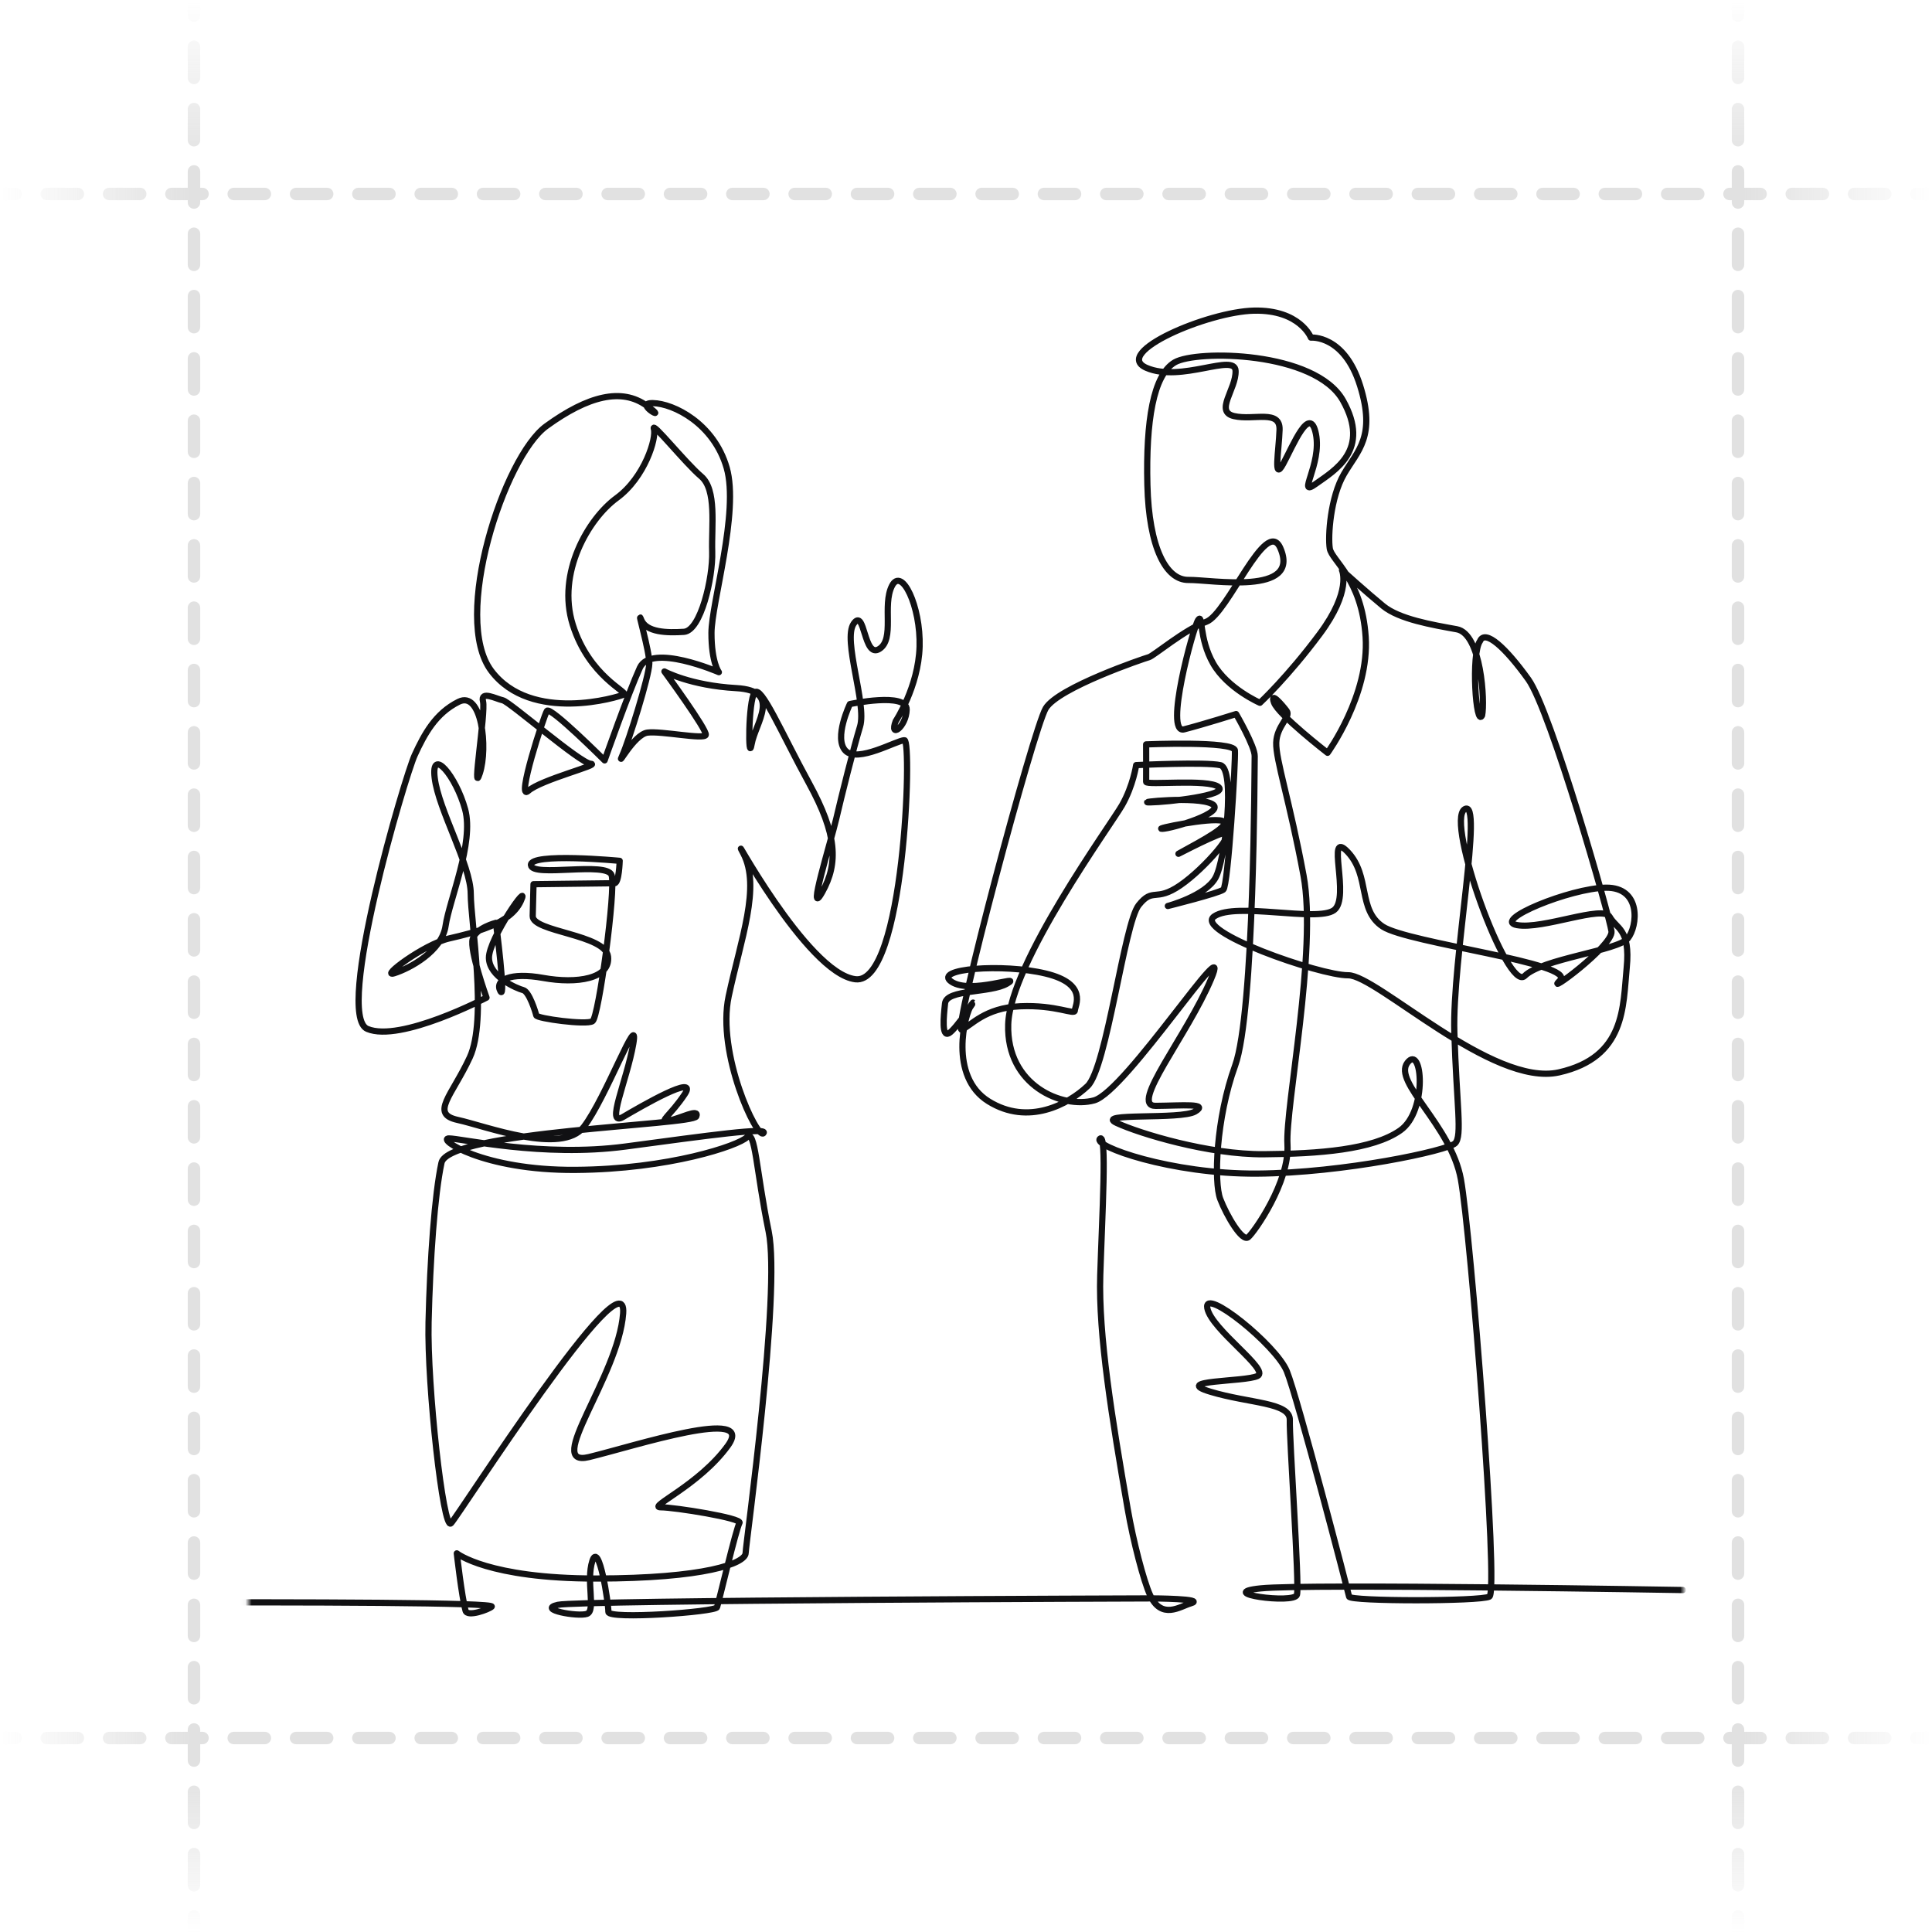 <svg width="311" height="311" viewBox="0 0 311 311" fill="none" xmlns="http://www.w3.org/2000/svg">
<g opacity="0.5">
<path d="M30.225 2.508C30.225 3.06 30.673 3.508 31.225 3.508C31.777 3.508 32.225 3.06 32.225 2.508H30.225ZM32.225 7.524C32.225 6.972 31.777 6.524 31.225 6.524C30.673 6.524 30.225 6.972 30.225 7.524H32.225ZM30.225 12.54C30.225 13.093 30.673 13.54 31.225 13.54C31.777 13.54 32.225 13.093 32.225 12.54H30.225ZM32.225 17.556C32.225 17.004 31.777 16.556 31.225 16.556C30.673 16.556 30.225 17.004 30.225 17.556H32.225ZM30.225 22.573C30.225 23.125 30.673 23.573 31.225 23.573C31.777 23.573 32.225 23.125 32.225 22.573H30.225ZM32.225 27.589C32.225 27.036 31.777 26.589 31.225 26.589C30.673 26.589 30.225 27.036 30.225 27.589H32.225ZM30.225 32.605C30.225 33.157 30.673 33.605 31.225 33.605C31.777 33.605 32.225 33.157 32.225 32.605H30.225ZM32.225 37.621C32.225 37.069 31.777 36.621 31.225 36.621C30.673 36.621 30.225 37.069 30.225 37.621H32.225ZM30.225 42.637C30.225 43.189 30.673 43.637 31.225 43.637C31.777 43.637 32.225 43.189 32.225 42.637H30.225ZM32.225 47.653C32.225 47.101 31.777 46.653 31.225 46.653C30.673 46.653 30.225 47.101 30.225 47.653H32.225ZM30.225 52.669C30.225 53.222 30.673 53.669 31.225 53.669C31.777 53.669 32.225 53.222 32.225 52.669H30.225ZM32.225 57.685C32.225 57.133 31.777 56.685 31.225 56.685C30.673 56.685 30.225 57.133 30.225 57.685H32.225ZM30.225 62.702C30.225 63.254 30.673 63.702 31.225 63.702C31.777 63.702 32.225 63.254 32.225 62.702H30.225ZM32.225 67.718C32.225 67.165 31.777 66.718 31.225 66.718C30.673 66.718 30.225 67.165 30.225 67.718H32.225ZM30.225 72.734C30.225 73.286 30.673 73.734 31.225 73.734C31.777 73.734 32.225 73.286 32.225 72.734H30.225ZM32.225 77.75C32.225 77.198 31.777 76.75 31.225 76.75C30.673 76.75 30.225 77.198 30.225 77.75H32.225ZM30.225 82.766C30.225 83.318 30.673 83.766 31.225 83.766C31.777 83.766 32.225 83.318 32.225 82.766H30.225ZM32.225 87.782C32.225 87.23 31.777 86.782 31.225 86.782C30.673 86.782 30.225 87.23 30.225 87.782H32.225ZM30.225 92.798C30.225 93.351 30.673 93.798 31.225 93.798C31.777 93.798 32.225 93.351 32.225 92.798H30.225ZM32.225 97.814C32.225 97.262 31.777 96.814 31.225 96.814C30.673 96.814 30.225 97.262 30.225 97.814H32.225ZM30.225 102.831C30.225 103.383 30.673 103.831 31.225 103.831C31.777 103.831 32.225 103.383 32.225 102.831H30.225ZM32.225 107.847C32.225 107.294 31.777 106.847 31.225 106.847C30.673 106.847 30.225 107.294 30.225 107.847H32.225ZM30.225 112.863C30.225 113.415 30.673 113.863 31.225 113.863C31.777 113.863 32.225 113.415 32.225 112.863H30.225ZM32.225 117.879C32.225 117.327 31.777 116.879 31.225 116.879C30.673 116.879 30.225 117.327 30.225 117.879H32.225ZM30.225 122.895C30.225 123.447 30.673 123.895 31.225 123.895C31.777 123.895 32.225 123.447 32.225 122.895H30.225ZM32.225 127.911C32.225 127.359 31.777 126.911 31.225 126.911C30.673 126.911 30.225 127.359 30.225 127.911H32.225ZM30.225 132.927C30.225 133.48 30.673 133.927 31.225 133.927C31.777 133.927 32.225 133.48 32.225 132.927H30.225ZM32.225 137.944C32.225 137.391 31.777 136.944 31.225 136.944C30.673 136.944 30.225 137.391 30.225 137.944H32.225ZM30.225 142.96C30.225 143.512 30.673 143.96 31.225 143.96C31.777 143.96 32.225 143.512 32.225 142.96H30.225ZM32.225 147.976C32.225 147.424 31.777 146.976 31.225 146.976C30.673 146.976 30.225 147.424 30.225 147.976H32.225ZM30.225 152.992C30.225 153.544 30.673 153.992 31.225 153.992C31.777 153.992 32.225 153.544 32.225 152.992H30.225ZM32.225 158.008C32.225 157.456 31.777 157.008 31.225 157.008C30.673 157.008 30.225 157.456 30.225 158.008H32.225ZM30.225 163.024C30.225 163.576 30.673 164.024 31.225 164.024C31.777 164.024 32.225 163.576 32.225 163.024H30.225ZM32.225 168.04C32.225 167.488 31.777 167.04 31.225 167.04C30.673 167.04 30.225 167.488 30.225 168.04H32.225ZM30.225 173.056C30.225 173.609 30.673 174.056 31.225 174.056C31.777 174.056 32.225 173.609 32.225 173.056H30.225ZM32.225 178.073C32.225 177.52 31.777 177.073 31.225 177.073C30.673 177.073 30.225 177.52 30.225 178.073H32.225ZM30.225 183.089C30.225 183.641 30.673 184.089 31.225 184.089C31.777 184.089 32.225 183.641 32.225 183.089H30.225ZM32.225 188.105C32.225 187.553 31.777 187.105 31.225 187.105C30.673 187.105 30.225 187.553 30.225 188.105H32.225ZM30.225 193.121C30.225 193.673 30.673 194.121 31.225 194.121C31.777 194.121 32.225 193.673 32.225 193.121H30.225ZM32.225 198.137C32.225 197.585 31.777 197.137 31.225 197.137C30.673 197.137 30.225 197.585 30.225 198.137H32.225ZM30.225 203.153C30.225 203.706 30.673 204.153 31.225 204.153C31.777 204.153 32.225 203.706 32.225 203.153H30.225ZM32.225 208.169C32.225 207.617 31.777 207.169 31.225 207.169C30.673 207.169 30.225 207.617 30.225 208.169H32.225ZM30.225 213.185C30.225 213.738 30.673 214.185 31.225 214.185C31.777 214.185 32.225 213.738 32.225 213.185H30.225ZM32.225 218.202C32.225 217.649 31.777 217.202 31.225 217.202C30.673 217.202 30.225 217.649 30.225 218.202H32.225ZM30.225 223.218C30.225 223.77 30.673 224.218 31.225 224.218C31.777 224.218 32.225 223.77 32.225 223.218H30.225ZM32.225 228.234C32.225 227.682 31.777 227.234 31.225 227.234C30.673 227.234 30.225 227.682 30.225 228.234H32.225ZM30.225 233.25C30.225 233.802 30.673 234.25 31.225 234.25C31.777 234.25 32.225 233.802 32.225 233.25H30.225ZM32.225 238.266C32.225 237.714 31.777 237.266 31.225 237.266C30.673 237.266 30.225 237.714 30.225 238.266H32.225ZM30.225 243.282C30.225 243.835 30.673 244.282 31.225 244.282C31.777 244.282 32.225 243.835 32.225 243.282H30.225ZM32.225 248.298C32.225 247.746 31.777 247.298 31.225 247.298C30.673 247.298 30.225 247.746 30.225 248.298H32.225ZM30.225 253.314C30.225 253.867 30.673 254.314 31.225 254.314C31.777 254.314 32.225 253.867 32.225 253.314H30.225ZM32.225 258.331C32.225 257.778 31.777 257.331 31.225 257.331C30.673 257.331 30.225 257.778 30.225 258.331H32.225ZM30.225 263.347C30.225 263.899 30.673 264.347 31.225 264.347C31.777 264.347 32.225 263.899 32.225 263.347H30.225ZM32.225 268.363C32.225 267.811 31.777 267.363 31.225 267.363C30.673 267.363 30.225 267.811 30.225 268.363H32.225ZM30.225 273.379C30.225 273.931 30.673 274.379 31.225 274.379C31.777 274.379 32.225 273.931 32.225 273.379H30.225ZM32.225 278.395C32.225 277.843 31.777 277.395 31.225 277.395C30.673 277.395 30.225 277.843 30.225 278.395H32.225ZM30.225 283.411C30.225 283.964 30.673 284.411 31.225 284.411C31.777 284.411 32.225 283.964 32.225 283.411H30.225ZM32.225 288.427C32.225 287.875 31.777 287.427 31.225 287.427C30.673 287.427 30.225 287.875 30.225 288.427H32.225ZM30.225 293.444C30.225 293.996 30.673 294.444 31.225 294.444C31.777 294.444 32.225 293.996 32.225 293.444H30.225ZM32.225 298.46C32.225 297.908 31.777 297.46 31.225 297.46C30.673 297.46 30.225 297.908 30.225 298.46H32.225ZM30.225 303.476C30.225 304.028 30.673 304.476 31.225 304.476C31.777 304.476 32.225 304.028 32.225 303.476H30.225ZM32.225 308.492C32.225 307.94 31.777 307.492 31.225 307.492C30.673 307.492 30.225 307.94 30.225 308.492H32.225ZM278.775 2.508C278.775 3.06 279.223 3.508 279.775 3.508C280.328 3.508 280.775 3.06 280.775 2.508H278.775ZM280.775 7.524C280.775 6.972 280.328 6.524 279.775 6.524C279.223 6.524 278.775 6.972 278.775 7.524H280.775ZM278.775 12.54C278.775 13.093 279.223 13.54 279.775 13.54C280.328 13.54 280.775 13.093 280.775 12.54H278.775ZM280.775 17.556C280.775 17.004 280.328 16.556 279.775 16.556C279.223 16.556 278.775 17.004 278.775 17.556H280.775ZM278.775 22.573C278.775 23.125 279.223 23.573 279.775 23.573C280.328 23.573 280.775 23.125 280.775 22.573H278.775ZM280.775 27.589C280.775 27.036 280.328 26.589 279.775 26.589C279.223 26.589 278.775 27.036 278.775 27.589H280.775ZM278.775 32.605C278.775 33.157 279.223 33.605 279.775 33.605C280.328 33.605 280.775 33.157 280.775 32.605H278.775ZM280.775 37.621C280.775 37.069 280.328 36.621 279.775 36.621C279.223 36.621 278.775 37.069 278.775 37.621H280.775ZM278.775 42.637C278.775 43.189 279.223 43.637 279.775 43.637C280.328 43.637 280.775 43.189 280.775 42.637H278.775ZM280.775 47.653C280.775 47.101 280.328 46.653 279.775 46.653C279.223 46.653 278.775 47.101 278.775 47.653H280.775ZM278.775 52.669C278.775 53.222 279.223 53.669 279.775 53.669C280.328 53.669 280.775 53.222 280.775 52.669H278.775ZM280.775 57.685C280.775 57.133 280.328 56.685 279.775 56.685C279.223 56.685 278.775 57.133 278.775 57.685H280.775ZM278.775 62.702C278.775 63.254 279.223 63.702 279.775 63.702C280.328 63.702 280.775 63.254 280.775 62.702H278.775ZM280.775 67.718C280.775 67.165 280.328 66.718 279.775 66.718C279.223 66.718 278.775 67.165 278.775 67.718H280.775ZM278.775 72.734C278.775 73.286 279.223 73.734 279.775 73.734C280.328 73.734 280.775 73.286 280.775 72.734H278.775ZM280.775 77.75C280.775 77.198 280.328 76.75 279.775 76.75C279.223 76.75 278.775 77.198 278.775 77.75H280.775ZM278.775 82.766C278.775 83.318 279.223 83.766 279.775 83.766C280.328 83.766 280.775 83.318 280.775 82.766H278.775ZM280.775 87.782C280.775 87.23 280.328 86.782 279.775 86.782C279.223 86.782 278.775 87.23 278.775 87.782H280.775ZM278.775 92.798C278.775 93.351 279.223 93.798 279.775 93.798C280.328 93.798 280.775 93.351 280.775 92.798H278.775ZM280.775 97.814C280.775 97.262 280.328 96.814 279.775 96.814C279.223 96.814 278.775 97.262 278.775 97.814H280.775ZM278.775 102.831C278.775 103.383 279.223 103.831 279.775 103.831C280.328 103.831 280.775 103.383 280.775 102.831H278.775ZM280.775 107.847C280.775 107.294 280.328 106.847 279.775 106.847C279.223 106.847 278.775 107.294 278.775 107.847H280.775ZM278.775 112.863C278.775 113.415 279.223 113.863 279.775 113.863C280.328 113.863 280.775 113.415 280.775 112.863H278.775ZM280.775 117.879C280.775 117.327 280.328 116.879 279.775 116.879C279.223 116.879 278.775 117.327 278.775 117.879H280.775ZM278.775 122.895C278.775 123.447 279.223 123.895 279.775 123.895C280.328 123.895 280.775 123.447 280.775 122.895H278.775ZM280.775 127.911C280.775 127.359 280.328 126.911 279.775 126.911C279.223 126.911 278.775 127.359 278.775 127.911H280.775ZM278.775 132.927C278.775 133.48 279.223 133.927 279.775 133.927C280.328 133.927 280.775 133.48 280.775 132.927H278.775ZM280.775 137.944C280.775 137.391 280.328 136.944 279.775 136.944C279.223 136.944 278.775 137.391 278.775 137.944H280.775ZM278.775 142.96C278.775 143.512 279.223 143.96 279.775 143.96C280.328 143.96 280.775 143.512 280.775 142.96H278.775ZM280.775 147.976C280.775 147.424 280.328 146.976 279.775 146.976C279.223 146.976 278.775 147.424 278.775 147.976H280.775ZM278.775 152.992C278.775 153.544 279.223 153.992 279.775 153.992C280.328 153.992 280.775 153.544 280.775 152.992H278.775ZM280.775 158.008C280.775 157.456 280.328 157.008 279.775 157.008C279.223 157.008 278.775 157.456 278.775 158.008H280.775ZM278.775 163.024C278.775 163.576 279.223 164.024 279.775 164.024C280.328 164.024 280.775 163.576 280.775 163.024H278.775ZM280.775 168.04C280.775 167.488 280.328 167.04 279.775 167.04C279.223 167.04 278.775 167.488 278.775 168.04H280.775ZM278.775 173.056C278.775 173.609 279.223 174.056 279.775 174.056C280.328 174.056 280.775 173.609 280.775 173.056H278.775ZM280.775 178.073C280.775 177.52 280.328 177.073 279.775 177.073C279.223 177.073 278.775 177.52 278.775 178.073H280.775ZM278.775 183.089C278.775 183.641 279.223 184.089 279.775 184.089C280.328 184.089 280.775 183.641 280.775 183.089H278.775ZM280.775 188.105C280.775 187.553 280.328 187.105 279.775 187.105C279.223 187.105 278.775 187.553 278.775 188.105H280.775ZM278.775 193.121C278.775 193.673 279.223 194.121 279.775 194.121C280.328 194.121 280.775 193.673 280.775 193.121H278.775ZM280.775 198.137C280.775 197.585 280.328 197.137 279.775 197.137C279.223 197.137 278.775 197.585 278.775 198.137H280.775ZM278.775 203.153C278.775 203.706 279.223 204.153 279.775 204.153C280.328 204.153 280.775 203.706 280.775 203.153H278.775ZM280.775 208.169C280.775 207.617 280.328 207.169 279.775 207.169C279.223 207.169 278.775 207.617 278.775 208.169H280.775ZM278.775 213.185C278.775 213.738 279.223 214.185 279.775 214.185C280.328 214.185 280.775 213.738 280.775 213.185H278.775ZM280.775 218.202C280.775 217.649 280.328 217.202 279.775 217.202C279.223 217.202 278.775 217.649 278.775 218.202H280.775ZM278.775 223.218C278.775 223.77 279.223 224.218 279.775 224.218C280.328 224.218 280.775 223.77 280.775 223.218H278.775ZM280.775 228.234C280.775 227.682 280.328 227.234 279.775 227.234C279.223 227.234 278.775 227.682 278.775 228.234H280.775ZM278.775 233.25C278.775 233.802 279.223 234.25 279.775 234.25C280.328 234.25 280.775 233.802 280.775 233.25H278.775ZM280.775 238.266C280.775 237.714 280.328 237.266 279.775 237.266C279.223 237.266 278.775 237.714 278.775 238.266H280.775ZM278.775 243.282C278.775 243.835 279.223 244.282 279.775 244.282C280.328 244.282 280.775 243.835 280.775 243.282H278.775ZM280.775 248.298C280.775 247.746 280.328 247.298 279.775 247.298C279.223 247.298 278.775 247.746 278.775 248.298H280.775ZM278.775 253.314C278.775 253.867 279.223 254.314 279.775 254.314C280.328 254.314 280.775 253.867 280.775 253.314H278.775ZM280.775 258.331C280.775 257.778 280.328 257.331 279.775 257.331C279.223 257.331 278.775 257.778 278.775 258.331H280.775ZM278.775 263.347C278.775 263.899 279.223 264.347 279.775 264.347C280.328 264.347 280.775 263.899 280.775 263.347H278.775ZM280.775 268.363C280.775 267.811 280.328 267.363 279.775 267.363C279.223 267.363 278.775 267.811 278.775 268.363H280.775ZM278.775 273.379C278.775 273.931 279.223 274.379 279.775 274.379C280.328 274.379 280.775 273.931 280.775 273.379H278.775ZM280.775 278.395C280.775 277.843 280.328 277.395 279.775 277.395C279.223 277.395 278.775 277.843 278.775 278.395H280.775ZM278.775 283.411C278.775 283.964 279.223 284.411 279.775 284.411C280.328 284.411 280.775 283.964 280.775 283.411H278.775ZM280.775 288.427C280.775 287.875 280.328 287.427 279.775 287.427C279.223 287.427 278.775 287.875 278.775 288.427H280.775ZM278.775 293.444C278.775 293.996 279.223 294.444 279.775 294.444C280.328 294.444 280.775 293.996 280.775 293.444H278.775ZM280.775 298.46C280.775 297.908 280.328 297.46 279.775 297.46C279.223 297.46 278.775 297.908 278.775 298.46H280.775ZM278.775 303.476C278.775 304.028 279.223 304.476 279.775 304.476C280.328 304.476 280.775 304.028 280.775 303.476H278.775ZM280.775 308.492C280.775 307.94 280.328 307.492 279.775 307.492C279.223 307.492 278.775 307.94 278.775 308.492H280.775ZM30.225 0V2.508H32.225V0H30.225ZM30.225 7.524V12.54H32.225V7.524H30.225ZM30.225 17.556V22.573H32.225V17.556H30.225ZM30.225 27.589V32.605H32.225V27.589H30.225ZM30.225 37.621V42.637H32.225V37.621H30.225ZM30.225 47.653V52.669H32.225V47.653H30.225ZM30.225 57.685V62.702H32.225V57.685H30.225ZM30.225 67.718V72.734H32.225V67.718H30.225ZM30.225 77.75V82.766H32.225V77.75H30.225ZM30.225 87.782V92.798H32.225V87.782H30.225ZM30.225 97.814V102.831H32.225V97.814H30.225ZM30.225 107.847V112.863H32.225V107.847H30.225ZM30.225 117.879V122.895H32.225V117.879H30.225ZM30.225 127.911V132.927H32.225V127.911H30.225ZM30.225 137.944V142.96H32.225V137.944H30.225ZM30.225 147.976V152.992H32.225V147.976H30.225ZM30.225 158.008V163.024H32.225V158.008H30.225ZM30.225 168.04V173.056H32.225V168.04H30.225ZM30.225 178.073V183.089H32.225V178.073H30.225ZM30.225 188.105V193.121H32.225V188.105H30.225ZM30.225 198.137V203.153H32.225V198.137H30.225ZM30.225 208.169V213.185H32.225V208.169H30.225ZM30.225 218.202V223.218H32.225V218.202H30.225ZM30.225 228.234V233.25H32.225V228.234H30.225ZM30.225 238.266V243.282H32.225V238.266H30.225ZM30.225 248.298V253.314H32.225V248.298H30.225ZM30.225 258.331V263.347H32.225V258.331H30.225ZM30.225 268.363V273.379H32.225V268.363H30.225ZM30.225 278.395V283.411H32.225V278.395H30.225ZM30.225 288.427V293.444H32.225V288.427H30.225ZM30.225 298.46V303.476H32.225V298.46H30.225ZM30.225 308.492V311H32.225V308.492H30.225ZM278.775 0V2.508H280.775V0H278.775ZM278.775 7.524V12.54H280.775V7.524H278.775ZM278.775 17.556V22.573H280.775V17.556H278.775ZM278.775 27.589V32.605H280.775V27.589H278.775ZM278.775 37.621V42.637H280.775V37.621H278.775ZM278.775 47.653V52.669H280.775V47.653H278.775ZM278.775 57.685V62.702H280.775V57.685H278.775ZM278.775 67.718V72.734H280.775V67.718H278.775ZM278.775 77.75V82.766H280.775V77.75H278.775ZM278.775 87.782V92.798H280.775V87.782H278.775ZM278.775 97.814V102.831H280.775V97.814H278.775ZM278.775 107.847V112.863H280.775V107.847H278.775ZM278.775 117.879V122.895H280.775V117.879H278.775ZM278.775 127.911V132.927H280.775V127.911H278.775ZM278.775 137.944V142.96H280.775V137.944H278.775ZM278.775 147.976V152.992H280.775V147.976H278.775ZM278.775 158.008V163.024H280.775V158.008H278.775ZM278.775 168.04V173.056H280.775V168.04H278.775ZM278.775 178.073V183.089H280.775V178.073H278.775ZM278.775 188.105V193.121H280.775V188.105H278.775ZM278.775 198.137V203.153H280.775V198.137H278.775ZM278.775 208.169V213.185H280.775V208.169H278.775ZM278.775 218.202V223.218H280.775V218.202H278.775ZM278.775 228.234V233.25H280.775V228.234H278.775ZM278.775 238.266V243.282H280.775V238.266H278.775ZM278.775 248.298V253.314H280.775V248.298H278.775ZM278.775 258.331V263.347H280.775V258.331H278.775ZM278.775 268.363V273.379H280.775V268.363H278.775ZM278.775 278.395V283.411H280.775V278.395H278.775ZM278.775 288.427V293.444H280.775V288.427H278.775ZM278.775 298.46V303.476H280.775V298.46H278.775ZM278.775 308.492V311H280.775V308.492H278.775Z" fill="url(#paint0_linear_131_8525)"/>
<path d="M308.492 30.225C307.94 30.225 307.492 30.673 307.492 31.225C307.492 31.777 307.94 32.225 308.492 32.225L308.492 30.225ZM303.476 32.225C304.028 32.225 304.476 31.777 304.476 31.225C304.476 30.673 304.028 30.225 303.476 30.225L303.476 32.225ZM298.46 30.225C297.907 30.225 297.46 30.673 297.46 31.225C297.46 31.777 297.907 32.225 298.46 32.225L298.46 30.225ZM293.444 32.225C293.996 32.225 294.444 31.777 294.444 31.225C294.444 30.673 293.996 30.225 293.444 30.225L293.444 32.225ZM288.427 30.225C287.875 30.225 287.427 30.673 287.427 31.225C287.427 31.777 287.875 32.225 288.427 32.225L288.427 30.225ZM283.411 32.225C283.964 32.225 284.411 31.777 284.411 31.225C284.411 30.673 283.964 30.225 283.411 30.225L283.411 32.225ZM278.395 30.225C277.843 30.225 277.395 30.673 277.395 31.225C277.395 31.777 277.843 32.225 278.395 32.225L278.395 30.225ZM273.379 32.225C273.931 32.225 274.379 31.777 274.379 31.225C274.379 30.673 273.931 30.225 273.379 30.225L273.379 32.225ZM268.363 30.225C267.811 30.225 267.363 30.673 267.363 31.225C267.363 31.777 267.811 32.225 268.363 32.225L268.363 30.225ZM263.347 32.225C263.899 32.225 264.347 31.777 264.347 31.225C264.347 30.673 263.899 30.225 263.347 30.225L263.347 32.225ZM258.331 30.225C257.778 30.225 257.331 30.673 257.331 31.225C257.331 31.777 257.778 32.225 258.331 32.225L258.331 30.225ZM253.315 32.225C253.867 32.225 254.315 31.777 254.315 31.225C254.315 30.673 253.867 30.225 253.315 30.225L253.315 32.225ZM248.298 30.225C247.746 30.225 247.298 30.673 247.298 31.225C247.298 31.777 247.746 32.225 248.298 32.225L248.298 30.225ZM243.282 32.225C243.835 32.225 244.282 31.777 244.282 31.225C244.282 30.673 243.835 30.225 243.282 30.225L243.282 32.225ZM238.266 30.225C237.714 30.225 237.266 30.673 237.266 31.225C237.266 31.777 237.714 32.225 238.266 32.225L238.266 30.225ZM233.25 32.225C233.802 32.225 234.25 31.777 234.25 31.225C234.25 30.673 233.802 30.225 233.25 30.225L233.25 32.225ZM228.234 30.225C227.682 30.225 227.234 30.673 227.234 31.225C227.234 31.777 227.682 32.225 228.234 32.225L228.234 30.225ZM223.218 32.225C223.77 32.225 224.218 31.777 224.218 31.225C224.218 30.673 223.77 30.225 223.218 30.225L223.218 32.225ZM218.202 30.225C217.649 30.225 217.202 30.673 217.202 31.225C217.202 31.777 217.649 32.225 218.202 32.225L218.202 30.225ZM213.185 32.225C213.738 32.225 214.185 31.777 214.185 31.225C214.185 30.673 213.738 30.225 213.185 30.225L213.185 32.225ZM208.169 30.225C207.617 30.225 207.169 30.673 207.169 31.225C207.169 31.777 207.617 32.225 208.169 32.225L208.169 30.225ZM203.153 32.225C203.706 32.225 204.153 31.777 204.153 31.225C204.153 30.673 203.706 30.225 203.153 30.225L203.153 32.225ZM198.137 30.225C197.585 30.225 197.137 30.673 197.137 31.225C197.137 31.777 197.585 32.225 198.137 32.225L198.137 30.225ZM193.121 32.225C193.673 32.225 194.121 31.777 194.121 31.225C194.121 30.673 193.673 30.225 193.121 30.225L193.121 32.225ZM188.105 30.225C187.553 30.225 187.105 30.673 187.105 31.225C187.105 31.777 187.553 32.225 188.105 32.225L188.105 30.225ZM183.089 32.225C183.641 32.225 184.089 31.777 184.089 31.225C184.089 30.673 183.641 30.225 183.089 30.225L183.089 32.225ZM178.073 30.225C177.52 30.225 177.073 30.673 177.073 31.225C177.073 31.777 177.52 32.225 178.073 32.225L178.073 30.225ZM173.056 32.225C173.609 32.225 174.056 31.777 174.056 31.225C174.056 30.673 173.609 30.225 173.056 30.225L173.056 32.225ZM168.04 30.225C167.488 30.225 167.04 30.673 167.04 31.225C167.04 31.777 167.488 32.225 168.04 32.225L168.04 30.225ZM163.024 32.225C163.577 32.225 164.024 31.777 164.024 31.225C164.024 30.673 163.577 30.225 163.024 30.225L163.024 32.225ZM158.008 30.225C157.456 30.225 157.008 30.673 157.008 31.225C157.008 31.777 157.456 32.225 158.008 32.225L158.008 30.225ZM152.992 32.225C153.544 32.225 153.992 31.777 153.992 31.225C153.992 30.673 153.544 30.225 152.992 30.225L152.992 32.225ZM147.976 30.225C147.424 30.225 146.976 30.673 146.976 31.225C146.976 31.777 147.424 32.225 147.976 32.225L147.976 30.225ZM142.96 32.225C143.512 32.225 143.96 31.777 143.96 31.225C143.96 30.673 143.512 30.225 142.96 30.225L142.96 32.225ZM137.944 30.225C137.391 30.225 136.944 30.673 136.944 31.225C136.944 31.777 137.391 32.225 137.944 32.225L137.944 30.225ZM132.927 32.225C133.48 32.225 133.927 31.777 133.927 31.225C133.927 30.673 133.48 30.225 132.927 30.225L132.927 32.225ZM127.911 30.225C127.359 30.225 126.911 30.673 126.911 31.225C126.911 31.777 127.359 32.225 127.911 32.225L127.911 30.225ZM122.895 32.225C123.447 32.225 123.895 31.777 123.895 31.225C123.895 30.673 123.447 30.225 122.895 30.225L122.895 32.225ZM117.879 30.225C117.327 30.225 116.879 30.673 116.879 31.225C116.879 31.777 117.327 32.225 117.879 32.225L117.879 30.225ZM112.863 32.225C113.415 32.225 113.863 31.777 113.863 31.225C113.863 30.673 113.415 30.225 112.863 30.225L112.863 32.225ZM107.847 30.225C107.295 30.225 106.847 30.673 106.847 31.225C106.847 31.777 107.295 32.225 107.847 32.225L107.847 30.225ZM102.831 32.225C103.383 32.225 103.831 31.777 103.831 31.225C103.831 30.673 103.383 30.225 102.831 30.225L102.831 32.225ZM97.814 30.225C97.262 30.225 96.814 30.673 96.814 31.225C96.814 31.777 97.262 32.225 97.814 32.225L97.814 30.225ZM92.798 32.225C93.351 32.225 93.798 31.777 93.798 31.225C93.798 30.673 93.351 30.225 92.798 30.225L92.798 32.225ZM87.782 30.225C87.23 30.225 86.782 30.673 86.782 31.225C86.782 31.777 87.23 32.225 87.782 32.225L87.782 30.225ZM82.766 32.225C83.319 32.225 83.766 31.777 83.766 31.225C83.766 30.673 83.319 30.225 82.766 30.225L82.766 32.225ZM77.75 30.225C77.198 30.225 76.75 30.673 76.75 31.225C76.75 31.777 77.198 32.225 77.75 32.225L77.75 30.225ZM72.734 32.225C73.286 32.225 73.734 31.777 73.734 31.225C73.734 30.673 73.286 30.225 72.734 30.225L72.734 32.225ZM67.718 30.225C67.165 30.225 66.718 30.673 66.718 31.225C66.718 31.777 67.165 32.225 67.718 32.225L67.718 30.225ZM62.702 32.225C63.254 32.225 63.702 31.777 63.702 31.225C63.702 30.673 63.254 30.225 62.702 30.225L62.702 32.225ZM57.685 30.225C57.133 30.225 56.685 30.673 56.685 31.225C56.685 31.777 57.133 32.225 57.685 32.225L57.685 30.225ZM52.669 32.225C53.222 32.225 53.669 31.777 53.669 31.225C53.669 30.673 53.222 30.225 52.669 30.225L52.669 32.225ZM47.653 30.225C47.101 30.225 46.653 30.673 46.653 31.225C46.653 31.777 47.101 32.225 47.653 32.225L47.653 30.225ZM42.637 32.225C43.189 32.225 43.637 31.777 43.637 31.225C43.637 30.673 43.189 30.225 42.637 30.225L42.637 32.225ZM37.621 30.225C37.069 30.225 36.621 30.673 36.621 31.225C36.621 31.777 37.069 32.225 37.621 32.225L37.621 30.225ZM32.605 32.225C33.157 32.225 33.605 31.777 33.605 31.225C33.605 30.673 33.157 30.225 32.605 30.225L32.605 32.225ZM27.589 30.225C27.037 30.225 26.589 30.673 26.589 31.225C26.589 31.777 27.037 32.225 27.589 32.225L27.589 30.225ZM22.573 32.225C23.125 32.225 23.573 31.777 23.573 31.225C23.573 30.673 23.125 30.225 22.573 30.225L22.573 32.225ZM17.557 30.225C17.004 30.225 16.557 30.673 16.557 31.225C16.557 31.777 17.004 32.225 17.557 32.225L17.557 30.225ZM12.54 32.225C13.093 32.225 13.54 31.777 13.54 31.225C13.54 30.673 13.093 30.225 12.54 30.225L12.54 32.225ZM7.524 30.225C6.972 30.225 6.524 30.673 6.524 31.225C6.524 31.777 6.972 32.225 7.524 32.225L7.524 30.225ZM2.508 32.225C3.061 32.225 3.508 31.777 3.508 31.225C3.508 30.673 3.061 30.225 2.508 30.225L2.508 32.225ZM308.492 278.775C307.94 278.775 307.492 279.223 307.492 279.775C307.492 280.327 307.94 280.775 308.492 280.775L308.492 278.775ZM303.476 280.775C304.028 280.775 304.476 280.327 304.476 279.775C304.476 279.223 304.028 278.775 303.476 278.775L303.476 280.775ZM298.46 278.775C297.907 278.775 297.46 279.223 297.46 279.775C297.46 280.327 297.907 280.775 298.46 280.775L298.46 278.775ZM293.444 280.775C293.996 280.775 294.444 280.327 294.444 279.775C294.444 279.223 293.996 278.775 293.444 278.775L293.444 280.775ZM288.427 278.775C287.875 278.775 287.427 279.223 287.427 279.775C287.427 280.327 287.875 280.775 288.427 280.775L288.427 278.775ZM283.411 280.775C283.964 280.775 284.411 280.327 284.411 279.775C284.411 279.223 283.964 278.775 283.411 278.775L283.411 280.775ZM278.395 278.775C277.843 278.775 277.395 279.223 277.395 279.775C277.395 280.327 277.843 280.775 278.395 280.775L278.395 278.775ZM273.379 280.775C273.931 280.775 274.379 280.327 274.379 279.775C274.379 279.223 273.931 278.775 273.379 278.775L273.379 280.775ZM268.363 278.775C267.811 278.775 267.363 279.223 267.363 279.775C267.363 280.327 267.811 280.775 268.363 280.775L268.363 278.775ZM263.347 280.775C263.899 280.775 264.347 280.327 264.347 279.775C264.347 279.223 263.899 278.775 263.347 278.775L263.347 280.775ZM258.331 278.775C257.778 278.775 257.331 279.223 257.331 279.775C257.331 280.327 257.778 280.775 258.331 280.775L258.331 278.775ZM253.315 280.775C253.867 280.775 254.315 280.327 254.315 279.775C254.315 279.223 253.867 278.775 253.315 278.775L253.315 280.775ZM248.298 278.775C247.746 278.775 247.298 279.223 247.298 279.775C247.298 280.327 247.746 280.775 248.298 280.775L248.298 278.775ZM243.282 280.775C243.835 280.775 244.282 280.327 244.282 279.775C244.282 279.223 243.835 278.775 243.282 278.775L243.282 280.775ZM238.266 278.775C237.714 278.775 237.266 279.223 237.266 279.775C237.266 280.327 237.714 280.775 238.266 280.775L238.266 278.775ZM233.25 280.775C233.802 280.775 234.25 280.327 234.25 279.775C234.25 279.223 233.802 278.775 233.25 278.775L233.25 280.775ZM228.234 278.775C227.682 278.775 227.234 279.223 227.234 279.775C227.234 280.327 227.682 280.775 228.234 280.775L228.234 278.775ZM223.218 280.775C223.77 280.775 224.218 280.327 224.218 279.775C224.218 279.223 223.77 278.775 223.218 278.775L223.218 280.775ZM218.202 278.775C217.649 278.775 217.202 279.223 217.202 279.775C217.202 280.327 217.649 280.775 218.202 280.775L218.202 278.775ZM213.185 280.775C213.738 280.775 214.185 280.327 214.185 279.775C214.185 279.223 213.738 278.775 213.185 278.775L213.185 280.775ZM208.169 278.775C207.617 278.775 207.169 279.223 207.169 279.775C207.169 280.327 207.617 280.775 208.169 280.775L208.169 278.775ZM203.153 280.775C203.706 280.775 204.153 280.327 204.153 279.775C204.153 279.223 203.706 278.775 203.153 278.775L203.153 280.775ZM198.137 278.775C197.585 278.775 197.137 279.223 197.137 279.775C197.137 280.327 197.585 280.775 198.137 280.775L198.137 278.775ZM193.121 280.775C193.673 280.775 194.121 280.327 194.121 279.775C194.121 279.223 193.673 278.775 193.121 278.775L193.121 280.775ZM188.105 278.775C187.553 278.775 187.105 279.223 187.105 279.775C187.105 280.327 187.553 280.775 188.105 280.775L188.105 278.775ZM183.089 280.775C183.641 280.775 184.089 280.327 184.089 279.775C184.089 279.223 183.641 278.775 183.089 278.775L183.089 280.775ZM178.073 278.775C177.52 278.775 177.073 279.223 177.073 279.775C177.073 280.327 177.52 280.775 178.073 280.775L178.073 278.775ZM173.056 280.775C173.609 280.775 174.056 280.327 174.056 279.775C174.056 279.223 173.609 278.775 173.056 278.775L173.056 280.775ZM168.04 278.775C167.488 278.775 167.04 279.223 167.04 279.775C167.04 280.327 167.488 280.775 168.04 280.775L168.04 278.775ZM163.024 280.775C163.576 280.775 164.024 280.327 164.024 279.775C164.024 279.223 163.576 278.775 163.024 278.775L163.024 280.775ZM158.008 278.775C157.456 278.775 157.008 279.223 157.008 279.775C157.008 280.327 157.456 280.775 158.008 280.775L158.008 278.775ZM152.992 280.775C153.544 280.775 153.992 280.327 153.992 279.775C153.992 279.223 153.544 278.775 152.992 278.775L152.992 280.775ZM147.976 278.775C147.424 278.775 146.976 279.223 146.976 279.775C146.976 280.327 147.424 280.775 147.976 280.775L147.976 278.775ZM142.96 280.775C143.512 280.775 143.96 280.327 143.96 279.775C143.96 279.223 143.512 278.775 142.96 278.775L142.96 280.775ZM137.944 278.775C137.391 278.775 136.944 279.223 136.944 279.775C136.944 280.327 137.391 280.775 137.944 280.775L137.944 278.775ZM132.927 280.775C133.48 280.775 133.927 280.327 133.927 279.775C133.927 279.223 133.48 278.775 132.927 278.775L132.927 280.775ZM127.911 278.775C127.359 278.775 126.911 279.223 126.911 279.775C126.911 280.327 127.359 280.775 127.911 280.775L127.911 278.775ZM122.895 280.775C123.447 280.775 123.895 280.327 123.895 279.775C123.895 279.223 123.447 278.775 122.895 278.775L122.895 280.775ZM117.879 278.775C117.327 278.775 116.879 279.223 116.879 279.775C116.879 280.327 117.327 280.775 117.879 280.775L117.879 278.775ZM112.863 280.775C113.415 280.775 113.863 280.327 113.863 279.775C113.863 279.223 113.415 278.775 112.863 278.775L112.863 280.775ZM107.847 278.775C107.295 278.775 106.847 279.223 106.847 279.775C106.847 280.327 107.295 280.775 107.847 280.775L107.847 278.775ZM102.831 280.775C103.383 280.775 103.831 280.327 103.831 279.775C103.831 279.223 103.383 278.775 102.831 278.775L102.831 280.775ZM97.814 278.775C97.262 278.775 96.814 279.223 96.814 279.775C96.814 280.327 97.262 280.775 97.814 280.775L97.814 278.775ZM92.798 280.775C93.351 280.775 93.798 280.327 93.798 279.775C93.798 279.223 93.351 278.775 92.798 278.775L92.798 280.775ZM87.782 278.775C87.23 278.775 86.782 279.223 86.782 279.775C86.782 280.327 87.23 280.775 87.782 280.775L87.782 278.775ZM82.766 280.775C83.318 280.775 83.766 280.327 83.766 279.775C83.766 279.223 83.318 278.775 82.766 278.775L82.766 280.775ZM77.75 278.775C77.198 278.775 76.75 279.223 76.75 279.775C76.75 280.327 77.198 280.775 77.75 280.775L77.75 278.775ZM72.734 280.775C73.286 280.775 73.734 280.327 73.734 279.775C73.734 279.223 73.286 278.775 72.734 278.775L72.734 280.775ZM67.718 278.775C67.165 278.775 66.718 279.223 66.718 279.775C66.718 280.327 67.165 280.775 67.718 280.775L67.718 278.775ZM62.702 280.775C63.254 280.775 63.702 280.327 63.702 279.775C63.702 279.223 63.254 278.775 62.702 278.775L62.702 280.775ZM57.685 278.775C57.133 278.775 56.685 279.223 56.685 279.775C56.685 280.327 57.133 280.775 57.685 280.775L57.685 278.775ZM52.669 280.775C53.222 280.775 53.669 280.327 53.669 279.775C53.669 279.223 53.222 278.775 52.669 278.775L52.669 280.775ZM47.653 278.775C47.101 278.775 46.653 279.223 46.653 279.775C46.653 280.327 47.101 280.775 47.653 280.775L47.653 278.775ZM42.637 280.775C43.189 280.775 43.637 280.327 43.637 279.775C43.637 279.223 43.189 278.775 42.637 278.775L42.637 280.775ZM37.621 278.775C37.069 278.775 36.621 279.223 36.621 279.775C36.621 280.327 37.069 280.775 37.621 280.775L37.621 278.775ZM32.605 280.775C33.157 280.775 33.605 280.327 33.605 279.775C33.605 279.223 33.157 278.775 32.605 278.775L32.605 280.775ZM27.589 278.775C27.037 278.775 26.589 279.223 26.589 279.775C26.589 280.327 27.037 280.775 27.589 280.775L27.589 278.775ZM22.573 280.775C23.125 280.775 23.573 280.327 23.573 279.775C23.573 279.223 23.125 278.775 22.573 278.775L22.573 280.775ZM17.557 278.775C17.004 278.775 16.557 279.223 16.557 279.775C16.557 280.327 17.004 280.775 17.557 280.775L17.557 278.775ZM12.54 280.775C13.093 280.775 13.54 280.327 13.54 279.775C13.54 279.223 13.093 278.775 12.54 278.775L12.54 280.775ZM7.524 278.775C6.972 278.775 6.524 279.223 6.524 279.775C6.524 280.327 6.972 280.775 7.524 280.775L7.524 278.775ZM2.508 280.775C3.061 280.775 3.508 280.327 3.508 279.775C3.508 279.223 3.061 278.775 2.508 278.775L2.508 280.775ZM311 30.225L308.492 30.225L308.492 32.225L311 32.225L311 30.225ZM303.476 30.225L298.46 30.225L298.46 32.225L303.476 32.225L303.476 30.225ZM293.444 30.225L288.427 30.225L288.427 32.225L293.444 32.225L293.444 30.225ZM283.411 30.225L278.395 30.225L278.395 32.225L283.411 32.225L283.411 30.225ZM273.379 30.225L268.363 30.225L268.363 32.225L273.379 32.225L273.379 30.225ZM263.347 30.225L258.331 30.225L258.331 32.225L263.347 32.225L263.347 30.225ZM253.315 30.225L248.298 30.225L248.298 32.225L253.315 32.225L253.315 30.225ZM243.282 30.225L238.266 30.225L238.266 32.225L243.282 32.225L243.282 30.225ZM233.25 30.225L228.234 30.225L228.234 32.225L233.25 32.225L233.25 30.225ZM223.218 30.225L218.202 30.225L218.202 32.225L223.218 32.225L223.218 30.225ZM213.185 30.225L208.169 30.225L208.169 32.225L213.185 32.225L213.185 30.225ZM203.153 30.225L198.137 30.225L198.137 32.225L203.153 32.225L203.153 30.225ZM193.121 30.225L188.105 30.225L188.105 32.225L193.121 32.225L193.121 30.225ZM183.089 30.225L178.073 30.225L178.073 32.225L183.089 32.225L183.089 30.225ZM173.056 30.225L168.04 30.225L168.04 32.225L173.056 32.225L173.056 30.225ZM163.024 30.225L158.008 30.225L158.008 32.225L163.024 32.225L163.024 30.225ZM152.992 30.225L147.976 30.225L147.976 32.225L152.992 32.225L152.992 30.225ZM142.96 30.225L137.944 30.225L137.944 32.225L142.96 32.225L142.96 30.225ZM132.927 30.225L127.911 30.225L127.911 32.225L132.927 32.225L132.927 30.225ZM122.895 30.225L117.879 30.225L117.879 32.225L122.895 32.225L122.895 30.225ZM112.863 30.225L107.847 30.225L107.847 32.225L112.863 32.225L112.863 30.225ZM102.831 30.225L97.814 30.225L97.814 32.225L102.831 32.225L102.831 30.225ZM92.798 30.225L87.782 30.225L87.782 32.225L92.798 32.225L92.798 30.225ZM82.766 30.225L77.75 30.225L77.75 32.225L82.766 32.225L82.766 30.225ZM72.734 30.225L67.718 30.225L67.718 32.225L72.734 32.225L72.734 30.225ZM62.702 30.225L57.685 30.225L57.685 32.225L62.702 32.225L62.702 30.225ZM52.669 30.225L47.653 30.225L47.653 32.225L52.669 32.225L52.669 30.225ZM42.637 30.225L37.621 30.225L37.621 32.225L42.637 32.225L42.637 30.225ZM32.605 30.225L27.589 30.225L27.589 32.225L32.605 32.225L32.605 30.225ZM22.573 30.225L17.557 30.225L17.557 32.225L22.573 32.225L22.573 30.225ZM12.54 30.225L7.524 30.225L7.524 32.225L12.54 32.225L12.54 30.225ZM2.508 30.225L3.05613e-05 30.225L3.04739e-05 32.225L2.508 32.225L2.508 30.225ZM311 278.775L308.492 278.775L308.492 280.775L311 280.775L311 278.775ZM303.476 278.775L298.46 278.775L298.46 280.775L303.476 280.775L303.476 278.775ZM293.444 278.775L288.427 278.775L288.427 280.775L293.444 280.775L293.444 278.775ZM283.411 278.775L278.395 278.775L278.395 280.775L283.411 280.775L283.411 278.775ZM273.379 278.775L268.363 278.775L268.363 280.775L273.379 280.775L273.379 278.775ZM263.347 278.775L258.331 278.775L258.331 280.775L263.347 280.775L263.347 278.775ZM253.315 278.775L248.298 278.775L248.298 280.775L253.315 280.775L253.315 278.775ZM243.282 278.775L238.266 278.775L238.266 280.775L243.282 280.775L243.282 278.775ZM233.25 278.775L228.234 278.775L228.234 280.775L233.25 280.775L233.25 278.775ZM223.218 278.775L218.202 278.775L218.202 280.775L223.218 280.775L223.218 278.775ZM213.185 278.775L208.169 278.775L208.169 280.775L213.185 280.775L213.185 278.775ZM203.153 278.775L198.137 278.775L198.137 280.775L203.153 280.775L203.153 278.775ZM193.121 278.775L188.105 278.775L188.105 280.775L193.121 280.775L193.121 278.775ZM183.089 278.775L178.073 278.775L178.073 280.775L183.089 280.775L183.089 278.775ZM173.056 278.775L168.04 278.775L168.04 280.775L173.056 280.775L173.056 278.775ZM163.024 278.775L158.008 278.775L158.008 280.775L163.024 280.775L163.024 278.775ZM152.992 278.775L147.976 278.775L147.976 280.775L152.992 280.775L152.992 278.775ZM142.96 278.775L137.944 278.775L137.944 280.775L142.96 280.775L142.96 278.775ZM132.927 278.775L127.911 278.775L127.911 280.775L132.927 280.775L132.927 278.775ZM122.895 278.775L117.879 278.775L117.879 280.775L122.895 280.775L122.895 278.775ZM112.863 278.775L107.847 278.775L107.847 280.775L112.863 280.775L112.863 278.775ZM102.831 278.775L97.814 278.775L97.814 280.775L102.831 280.775L102.831 278.775ZM92.798 278.775L87.782 278.775L87.782 280.775L92.798 280.775L92.798 278.775ZM82.766 278.775L77.75 278.775L77.75 280.775L82.766 280.775L82.766 278.775ZM72.734 278.775L67.718 278.775L67.718 280.775L72.734 280.775L72.734 278.775ZM62.702 278.775L57.685 278.775L57.685 280.775L62.702 280.775L62.702 278.775ZM52.669 278.775L47.653 278.775L47.653 280.775L52.669 280.775L52.669 278.775ZM42.637 278.775L37.621 278.775L37.621 280.775L42.637 280.775L42.637 278.775ZM32.605 278.775L27.589 278.775L27.589 280.775L32.605 280.775L32.605 278.775ZM22.573 278.775L17.557 278.775L17.557 280.775L22.573 280.775L22.573 278.775ZM12.54 278.775L7.524 278.775L7.524 280.775L12.54 280.775L12.54 278.775ZM2.508 278.775L1.96968e-05 278.775L1.96094e-05 280.775L2.508 280.775L2.508 278.775Z" fill="url(#paint1_linear_131_8525)"/>
</g>
<mask id="mask0_131_8525" style="mask-type:alpha" maskUnits="userSpaceOnUse" x="39" y="39" width="233" height="233">
<rect x="39.968" y="39.968" width="231.064" height="231.064" fill="#C4C4C4"/>
</mask>
<g mask="url(#mask0_131_8525)">
<path d="M-40 258.288C-40 258.288 80.469 257.295 79.152 258.627C78.732 259.051 75.24 260.366 74.944 259.278C74.309 256.936 73.534 250.049 73.534 250.049C73.534 250.049 78.578 254.11 95.975 254.101C113.434 254.091 119.982 251.678 120.027 250.004C120.073 248.329 125.74 207.994 123.732 198.226C121.724 188.459 121.581 181.694 120.239 183.056C118.898 184.418 107.725 188.214 92.645 188.322C77.611 188.432 70.312 183.271 72.249 183.256C74.185 183.242 87.36 186.342 100.691 184.558C114.061 182.767 123.892 181.398 122.886 182.42C121.88 183.441 115.321 169.609 117.299 160.361C119.277 151.112 122.48 142.757 119.658 137.385C116.835 132.014 129.808 156.69 137.703 157.633C145.597 158.577 146.844 119.134 145.599 119.152C144.353 119.17 138.029 122.878 136.099 120.844C134.17 118.81 136.81 113.335 136.81 113.335C136.81 113.335 146.029 111.383 145.947 114.236C145.865 117.088 143.085 118.959 144.193 116.073C144.193 116.073 147.837 110.582 148.029 104.102C148.222 97.621 145.167 91.174 143.578 94.315C141.989 97.456 144.079 102.867 141.541 104.465C139.004 106.063 139.245 97.762 137.427 100.383C135.609 103.003 139.546 113.299 138.448 116.936C137.35 120.573 135.455 128.175 134.612 131.8C133.769 135.426 129.757 148.261 132.365 143.598C134.972 138.934 134.725 134.29 130.241 126.093C125.757 117.896 122.497 110.192 121.47 111.498C120.444 112.804 120.41 123.131 120.996 119.769C121.581 116.406 125.94 111.18 118.523 110.768C111.106 110.355 106.956 108.089 106.956 108.089C106.956 108.089 113.878 117.533 113.61 118.31C113.341 119.087 106.453 117.64 104.227 117.93C102.002 118.22 99.137 123.924 100.184 121.593C101.232 119.263 104.464 108.902 104.518 106.837C104.571 104.772 102.41 97.703 103.216 99.757C104.023 101.81 107.363 101.886 110.09 101.709C112.816 101.532 114.774 92.968 114.644 88.826C114.514 84.684 115.408 78.835 112.861 76.679C110.315 74.522 104.793 67.623 105.255 69.04C105.717 70.457 103.814 76.848 99.269 80.166C94.725 83.484 89.58 92.23 92.205 100.574C94.83 108.918 101.184 111.396 100.43 111.795C99.677 112.193 85.524 116.521 79.09 107.996C72.655 99.472 81.162 73.513 87.938 68.598C94.714 63.683 100.087 62.395 104.099 65.3C108.11 68.206 101.756 64.827 105.101 64.891C108.445 64.954 114.933 68.205 116.976 75.301C119.019 82.396 114.53 97.107 114.526 101.891C114.522 106.674 115.718 108.203 115.718 108.203C115.718 108.203 104.834 103.467 102.999 107.495C101.164 111.524 97.327 122.403 97.327 122.403C97.327 122.403 88.558 113.648 88.046 114.428C87.535 115.209 83.008 129.152 85.018 127.328C87.028 125.504 96.815 123.053 95.095 122.952C93.375 122.85 82.054 112.975 80.954 112.734C79.855 112.493 77.311 111.117 77.754 112.911C78.198 114.706 75.9 128.607 77.234 124.482C78.568 120.357 77.559 111.113 73.83 112.968C70.1 114.824 68.302 118.188 66.756 121.548C65.21 124.908 53.816 163.385 59.128 165.627C64.44 167.869 78.314 160.59 78.314 160.59C78.314 160.59 75.56 152.949 76.094 151.152C76.627 149.354 79.834 148.549 79.834 148.549C79.834 148.549 81.481 161.322 80.544 159.543C79.607 157.765 82.091 156.458 87.464 157.426C92.837 158.394 98.273 157.569 97.875 153.987C97.476 150.405 85.687 150.021 85.751 147.459C85.814 144.896 85.881 142.332 85.881 142.332C85.881 142.332 98.18 142.186 98.919 142.175C99.659 142.165 99.751 138.571 99.751 138.571C99.751 138.571 85.27 137.208 85.466 139.259C85.661 141.31 97.78 138.596 98.46 140.899C99.141 143.202 96.388 163.736 95.384 164.384C94.379 165.032 86.434 163.96 86.323 163.45C86.213 162.94 85.192 159.625 84.218 159.379C83.243 159.134 78.752 157.262 78.706 154.194C78.659 151.126 85.526 141.311 83.837 145.047C82.147 148.783 76.356 150.122 72.292 151.066C68.228 152.009 61.017 157.442 63.477 156.661C65.936 155.88 71.14 153.131 71.728 149.033C72.316 144.935 76.339 135.661 74.873 130.295C73.408 124.928 69.359 120.099 69.974 125.224C70.59 130.348 75.766 139.25 75.776 143.862C75.787 148.474 78.468 164.043 75.628 170.192C72.789 176.34 69.176 179.301 73.676 180.279C78.176 181.258 90.425 186.005 93.976 181.392C97.527 176.779 102.955 162.133 101.937 168.033C100.92 173.933 97.41 181.492 100.278 179.809C103.146 178.127 112.526 172.673 110.215 176.148C107.903 179.622 105.911 180.659 107.641 180.388C109.37 180.118 112.621 178.306 112.09 179.713C111.559 181.12 72.167 182.074 71.067 187.173C69.968 192.273 69.228 202.691 68.986 212.841C68.744 222.991 71.346 246.479 72.592 245.215C73.839 243.951 101.067 201.232 100.309 211.421C99.552 221.61 87.436 236.336 94.813 234.547C102.19 232.758 121.772 226.341 117.171 232.711C112.57 239.081 104.148 242.636 106.352 242.632C108.557 242.628 119.554 244.386 119.041 245.147C118.528 245.909 115.689 257.971 115.423 258.731C115.158 259.491 97.901 260.739 97.933 259.476C97.966 258.212 96.424 247.965 95.361 251.253C94.297 254.541 95.96 259.283 94.482 259.788C93.004 260.293 86.375 259.089 89.808 258.332C93.241 257.574 185.416 257.3 185.416 257.3C185.416 257.3 194.301 257.335 191.662 258.101C189.971 258.592 186.978 260.834 185.116 256.735C184.075 254.436 182.428 248.11 181.523 242.886C179 228.323 176.81 214.892 177.111 205.279C177.413 195.667 178.214 182.146 177.054 183.312C175.895 184.478 188.485 189.02 202.381 188.92C216.315 188.822 233.061 185.211 234.238 184.038C235.416 182.866 234.458 177.825 234.108 166.166C233.758 154.506 238.867 128.271 235.757 130.267C232.647 132.264 242.678 159.853 245.437 157.096C248.196 154.338 260.429 153.037 262.028 151.066C263.628 149.094 264.24 142.826 258.515 142.894C252.789 142.961 240.055 148.182 244.209 148.917C248.362 149.652 258.042 145.63 259.112 147.573C260.182 149.516 262.473 149.49 261.858 155.75C261.242 162.011 261.7 170.194 250.958 172.622C240.241 175.049 221.563 156.945 217.025 156.992C212.488 157.038 192.003 149.875 195.466 147.507C198.928 145.138 212.026 148.488 214.736 146.511C217.447 144.535 213.294 133.283 216.948 137.142C220.602 141.002 218.52 146.475 222.589 149.157C226.659 151.839 253.878 155.051 251.12 157.813C248.361 160.574 259.7 152.256 259.408 149.914C259.115 147.572 249.648 114.405 246.021 109.359C242.395 104.312 239.074 101.223 238.241 103.197C236.78 105.173 237.581 117.315 238.579 115.153C239.036 112.991 238.474 102.01 234.503 101.295C230.531 100.579 225.244 99.677 222.661 97.563C220.078 95.448 216.025 91.788 216.025 91.788C216.025 91.788 217.62 95.094 212.456 102.035C207.293 108.976 202.818 113.131 202.818 113.131C202.818 113.131 197.605 110.866 195.284 106.8C192.962 102.735 193.661 98.618 192.867 99.805C192.073 100.992 187.375 118.239 190.603 117.406C193.831 116.573 198.981 114.945 198.981 114.945C198.981 114.945 202.018 120.17 201.973 121.731C201.929 123.293 201.931 162.968 198.826 171.527C195.721 180.085 195.392 190.316 196.429 193.012C197.466 195.708 199.956 199.94 200.921 199.162C201.885 198.384 207.611 190.231 207.247 184.236C206.884 178.241 212.069 152.96 209.832 140.924C207.595 128.887 205.348 122.272 205.439 119.54C205.53 116.807 207.845 115.404 207.121 114.439C206.398 113.473 204.389 111.158 205.085 113.101C205.781 115.044 213.704 121.181 213.704 121.181C213.704 121.181 220.459 111.896 219.832 102.509C219.205 93.121 214.367 90.25 214.057 88.294C213.747 86.338 214.146 80.05 216.36 76.278C218.575 72.505 221.505 70.282 218.934 62.064C216.363 53.847 211.022 54.346 211.022 54.346C211.022 54.346 209.274 49.848 201.867 50.004C194.46 50.16 178.95 56.77 184.538 59.209C190.125 61.648 198.804 56.759 198.896 59.706C198.988 62.654 195.465 66.258 198.658 66.982C201.851 67.705 206.084 65.856 205.974 69.194C205.863 72.531 204.933 77.652 206.55 74.684C208.167 71.716 210.857 64.971 211.831 69.869C212.804 74.767 208.642 80.141 211.751 77.927C214.86 75.712 220.67 72.455 216.191 64.475C211.712 56.496 192.569 56.298 189.1 58.331C185.631 60.363 184.452 67.844 184.697 78.031C184.941 88.217 187.732 93.412 191.317 93.354C194.902 93.297 209.46 95.947 206.101 88.231C203.817 82.989 197.609 98.864 194.168 100.092C190.728 101.321 185.71 105.58 184.946 105.788C184.183 105.996 170.315 110.691 168.334 114.026C166.354 117.361 153.292 166.337 154.801 165.741C156.311 165.145 158.451 162.228 164.25 161.981C170.048 161.733 172.996 163.443 173.02 162.669C173.045 161.895 175.213 158.389 168.336 156.718C161.458 155.048 150.055 155.938 153.163 158.034C156.27 160.13 164.779 156.755 162.116 158.329C159.452 159.904 152.382 159.201 152.127 161.52C151.872 163.839 151.594 166.929 152.731 166.335C153.868 165.74 157.579 160.109 156.413 161.666C155.248 163.222 152.714 173.282 159.119 177.277C165.524 181.272 171.991 177.749 175.075 174.827C178.159 171.904 180.958 148.64 183.303 145.703C185.648 142.766 185.947 145.285 189.982 142.519C194.017 139.752 199.316 133.458 197.035 134.071C194.754 134.684 187.473 138.662 190.347 137.072C193.22 135.482 198.588 132.689 196.723 132.127C194.858 131.565 185.574 133.436 187.079 133.418C188.585 133.4 197.522 130.754 195.114 129.422C192.707 128.089 182.324 129.2 185.145 129.161C187.967 129.122 197.799 128.021 196.146 126.68C194.494 125.338 184.479 126.446 184.497 125.861C184.516 125.277 184.497 119.827 184.497 119.827C184.497 119.827 198.647 119.238 198.785 120.797C198.923 122.356 197.694 142.618 196.921 143.211C196.148 143.805 187.991 145.84 187.991 145.84C187.991 145.84 194.063 144.216 195.669 141.285C197.275 138.355 198.882 123.718 196.45 123.172C194.018 122.625 182.89 123.163 182.89 123.163C182.89 123.163 182.41 126.478 180.621 129.613C178.832 132.748 162.593 155.037 162.294 164.898C161.995 174.759 171.033 178.529 176.128 177.13C181.222 175.731 198.827 148.433 194.949 157.601C191.082 166.747 181.715 178.05 186.028 178.015C190.34 177.98 194.676 177.557 192.378 178.926C190.08 180.295 176.067 179.056 179.756 180.766C183.445 182.476 194.59 185.867 203.426 185.802C212.261 185.737 220.972 185.091 225.417 181.955C229.862 178.819 228.931 167.947 226.552 171.077C224.173 174.206 233.579 181.116 235.162 189.836C236.746 198.555 241.289 256.248 239.752 257.018C238.215 257.787 217.334 257.79 217.171 257.018C217.008 256.245 208.874 224.94 207.138 220.712C205.402 216.484 193.705 207.097 194.342 210.562C194.978 214.028 204.516 220.531 202.42 221.502C200.323 222.473 188.535 222.132 194.837 224.03C201.139 225.929 207.72 225.722 207.625 228.603C207.53 231.484 209.201 255.191 208.774 256.725C208.347 258.259 195.273 256.454 202.968 255.684C210.662 254.913 270.894 255.953 270.894 255.953" stroke="#111113" stroke-linecap="round" stroke-linejoin="round"/>
</g>
<defs>
<linearGradient id="paint0_linear_131_8525" x1="155.5" y1="0" x2="155.5" y2="311" gradientUnits="userSpaceOnUse">
<stop stop-color="#C4C4C4" stop-opacity="0"/>
<stop offset="0.088" stop-color="#C4C4C4"/>
<stop offset="0.915" stop-color="#C4C4C4"/>
<stop offset="1" stop-color="#C4C4C4" stop-opacity="0"/>
</linearGradient>
<linearGradient id="paint1_linear_131_8525" x1="311" y1="155.5" x2="2.50853e-05" y2="155.5" gradientUnits="userSpaceOnUse">
<stop stop-color="#C4C4C4" stop-opacity="0"/>
<stop offset="0.097" stop-color="#C4C4C4"/>
<stop offset="0.902" stop-color="#C4C4C4"/>
<stop offset="1" stop-color="#C4C4C4" stop-opacity="0"/>
</linearGradient>
</defs>
</svg>
